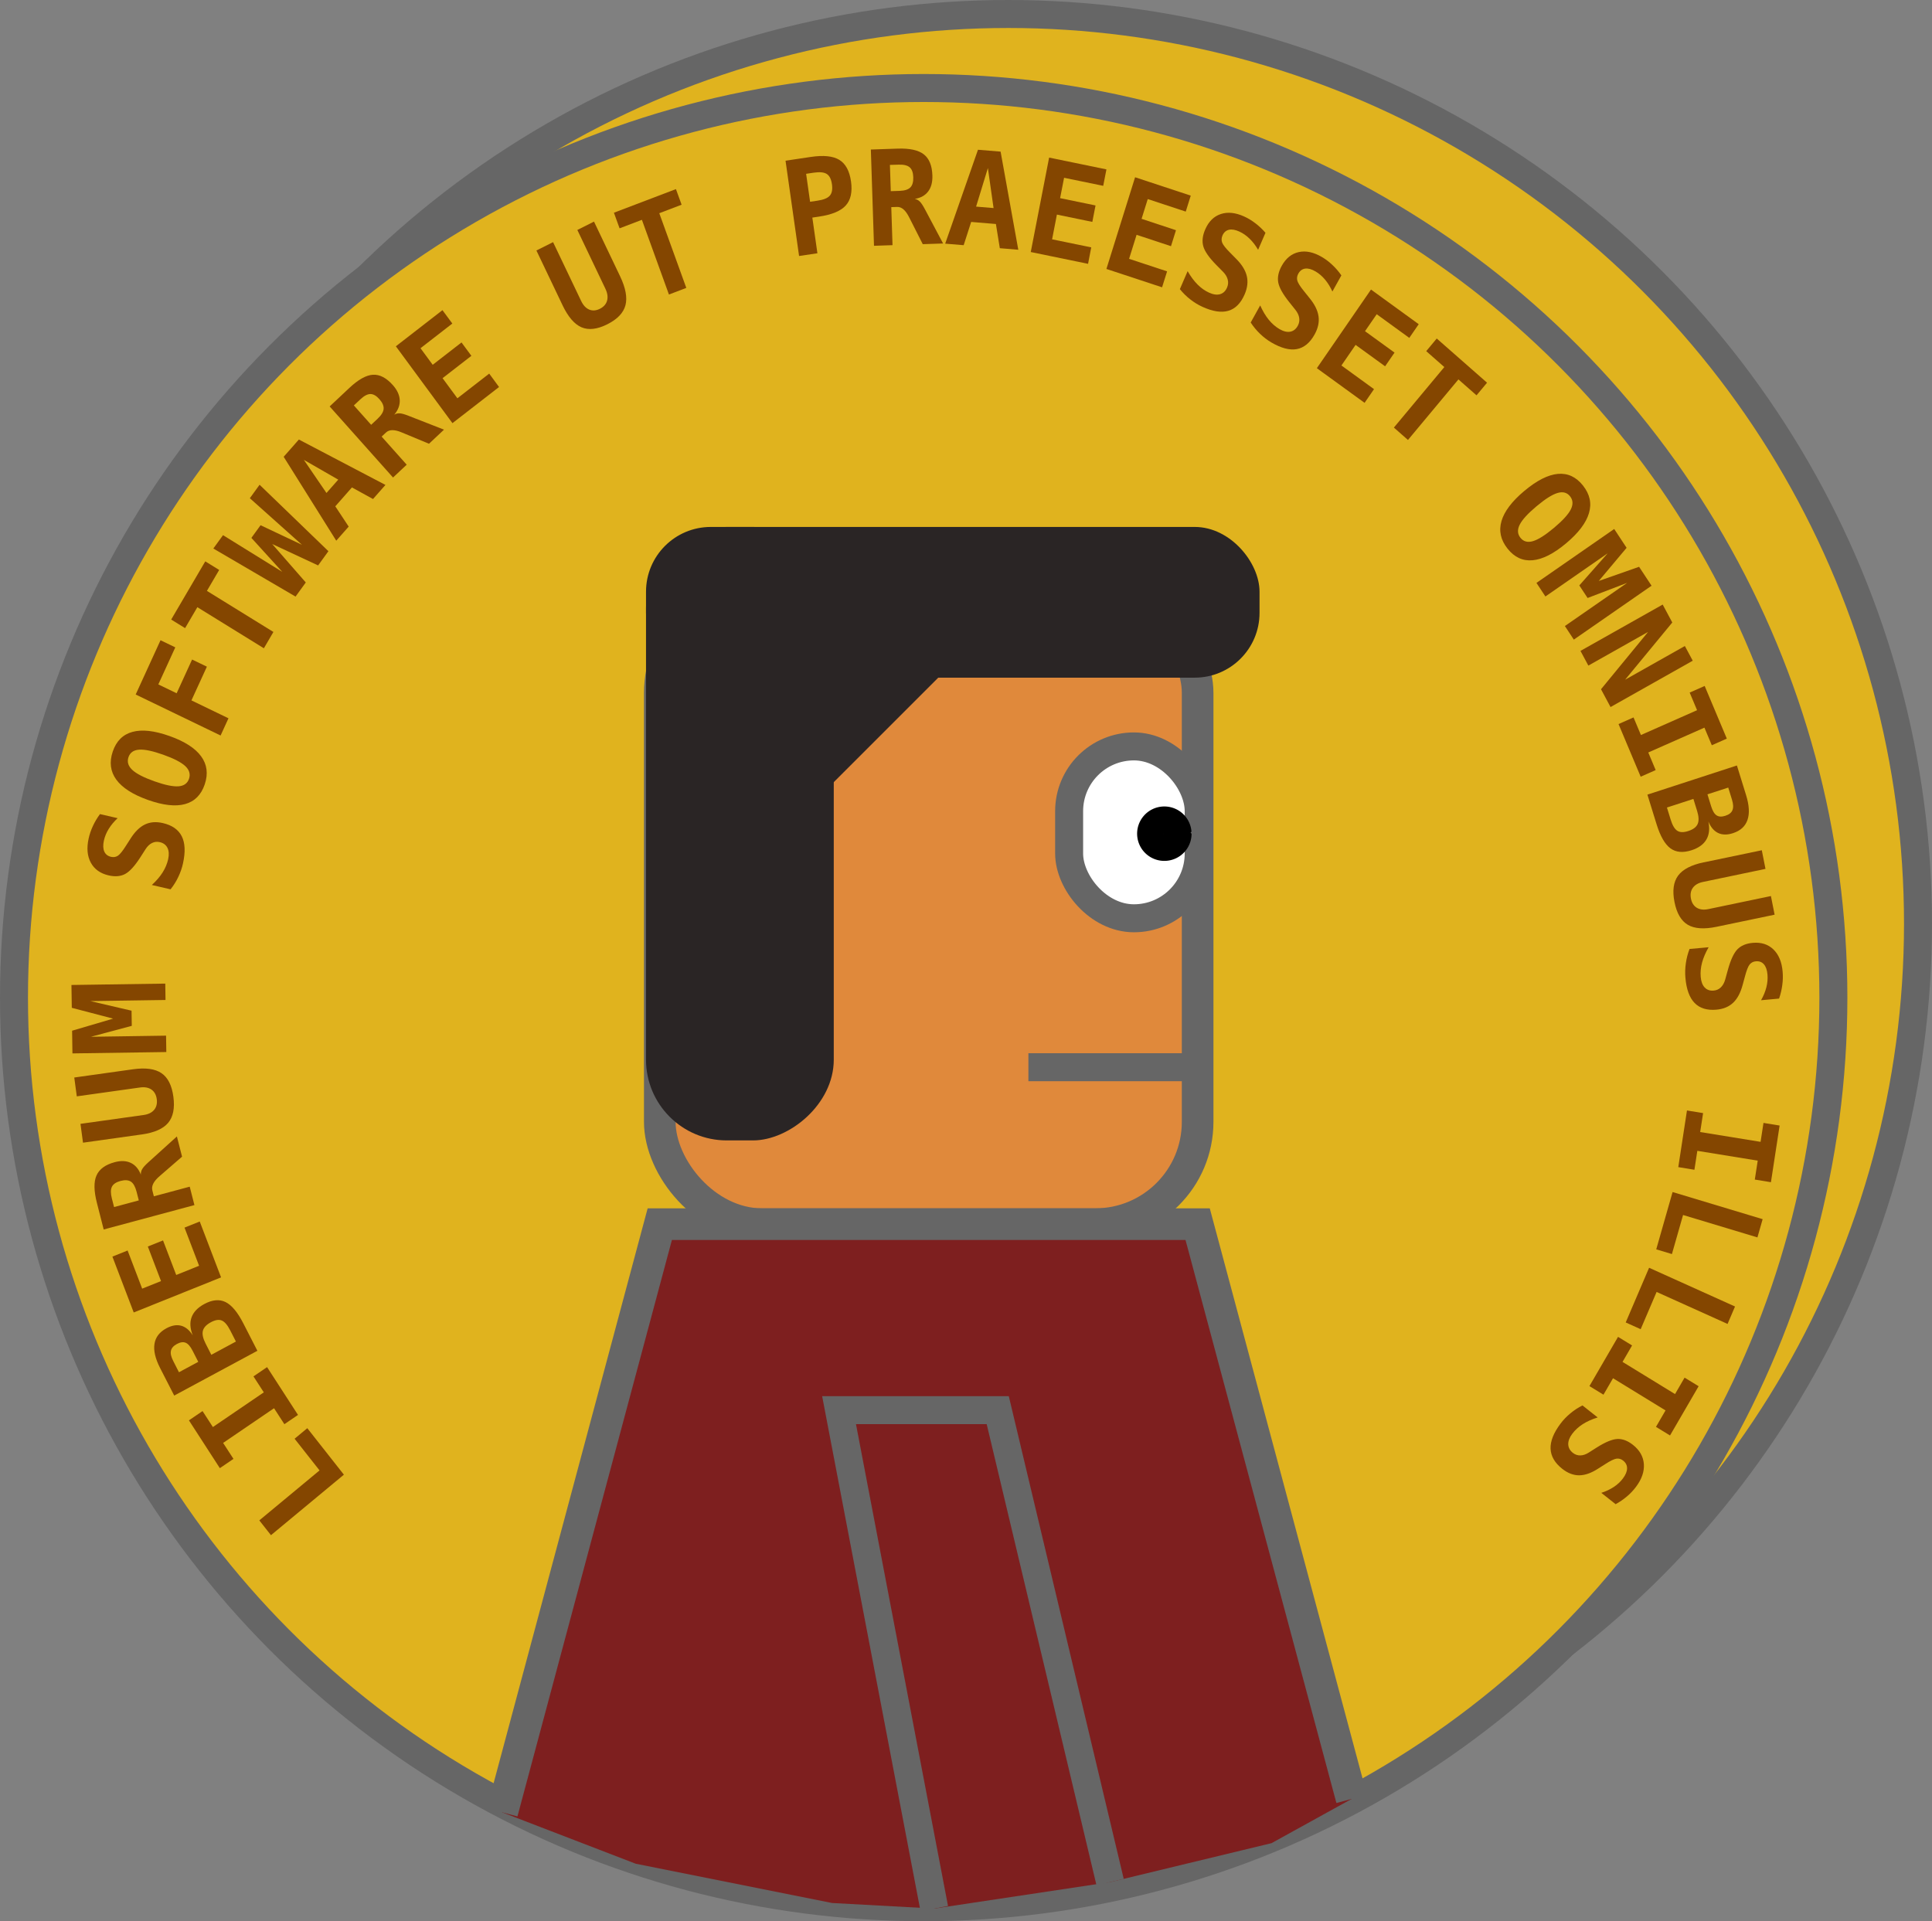 <?xml version="1.0" encoding="UTF-8" standalone="no"?>
<!-- Created with Inkscape (http://www.inkscape.org/) -->

<svg
   xmlns:dc="http://purl.org/dc/elements/1.1/"
   xmlns:cc="http://creativecommons.org/ns#"
   xmlns:rdf="http://www.w3.org/1999/02/22-rdf-syntax-ns#"
   xmlns:svg="http://www.w3.org/2000/svg"
   xmlns="http://www.w3.org/2000/svg"
   xmlns:sodipodi="http://sodipodi.sourceforge.net/DTD/sodipodi-0.dtd"
   xmlns:inkscape="http://www.inkscape.org/namespaces/inkscape"
   width="69.036mm"
   height="68.658mm"
   viewBox="0 0 69.036 68.658"
   version="1.1"
   id="svg1504"
   inkscape:version="0.92.2 2405546, 2018-03-11"
   sodipodi:docname="moneda.svg">
  <rect x="0" y="0" width="69.036" height="68.658" fill="#808080" stroke="none"/>
  <defs
     id="defs1498">
    <inkscape:perspective
       sodipodi:type="inkscape:persp3d"
       inkscape:vp_x="27.214285 : 152.27976 : 1"
       inkscape:vp_y="0 : 1000 : 0"
       inkscape:vp_z="210 : 148.5 : 1"
       inkscape:persp3d-origin="105 : 99 : 1"
       id="perspective2066" />
  </defs>
  <sodipodi:namedview
     id="base"
     pagecolor="#ffffff"
     bordercolor="#666666"
     borderopacity="1.0"
     inkscape:pageopacity="0.0"
     inkscape:pageshadow="2"
     inkscape:zoom="0.98994949"
     inkscape:cx="-2.5433859"
     inkscape:cy="88.974365"
     inkscape:document-units="mm"
     inkscape:current-layer="layer1"
     showgrid="false"
     inkscape:window-width="1366"
     inkscape:window-height="716"
     inkscape:window-x="0"
     inkscape:window-y="0"
     inkscape:window-maximized="1"
     fit-margin-top="0"
     fit-margin-left="0"
     fit-margin-right="0"
     fit-margin-bottom="0" />
  <g
     inkscape:label="Layer 1"
     inkscape:groupmode="layer"
     id="layer1"
     transform="translate(-44.101,-64.423)">
    <circle
       style="fill:#e0b31e;fill-opacity:1;stroke:#666666;stroke-width:1;stroke-linejoin:bevel;stroke-miterlimit:4;stroke-dasharray:none;stroke-dashoffset:54.997;stroke-opacity:1"
       id="path2049-2"
       r="32.506"
       cy="97.429"
       cx="80.131" />
    <circle
       style="fill:#e0b31e;fill-opacity:1;stroke:#666666;stroke-width:1;stroke-linejoin:bevel;stroke-miterlimit:4;stroke-dasharray:none;stroke-dashoffset:54.997;stroke-opacity:1"
       id="path2049"
       r="32.506"
       cy="100.074"
       cx="77.107" />
    <path
       style="fill:#e0b31e;fill-opacity:1;stroke:#666666;stroke-width:1;stroke-linejoin:bevel;stroke-miterlimit:4;stroke-dasharray:none;stroke-dashoffset:54.997;stroke-opacity:1"
       id="path2049-6"
       r="32.506"
       cy="98.185"
       cx="80.887"
       d=""
       inkscape:connector-curvature="0" />
    <rect
       style="fill:#e0893b;fill-opacity:1;stroke:#666666;stroke-width:1.13;stroke-linejoin:bevel;stroke-miterlimit:4;stroke-dasharray:none;stroke-dashoffset:54.997;stroke-opacity:1"
       id="rect2112"
       width="19.219"
       height="22.636"
       x="67.677"
       y="85.533"
       ry="3.656" />
    <path
       style="fill:#7e1f1f;fill-opacity:1;stroke:none;stroke-width:0.265px;stroke-linecap:butt;stroke-linejoin:miter;stroke-opacity:1"
       d="m 67.677,108.169 -5.632,21.02 4.773,1.837 7.016,1.403 3.652,0.199 6.284,-0.945 5.766,-1.392 2.865,-1.582 -5.504,-20.54 z"
       id="path2124"
       inkscape:connector-curvature="0" />
    <path
       style="fill:none;stroke:#666666;stroke-width:1.13;stroke-linecap:butt;stroke-linejoin:miter;stroke-miterlimit:4;stroke-dasharray:none;stroke-opacity:1"
       d="m 62.045,129.189 5.632,-21.02 h 19.219 l 5.504,20.54"
       id="path2114"
       inkscape:connector-curvature="0" />
    <rect
       style="fill:#ffffff;fill-opacity:1;stroke:#666666;stroke-width:1;stroke-linejoin:bevel;stroke-miterlimit:4;stroke-dasharray:none;stroke-dashoffset:54.997;stroke-opacity:1"
       id="rect2116"
       width="4.63"
       height="6.142"
       x="82.304"
       y="91.097"
       ry="2.315" />
    <path
       style="fill:#050505;fill-opacity:1;stroke:#000000;stroke-width:1;stroke-linejoin:bevel;stroke-miterlimit:4;stroke-dasharray:none;stroke-dashoffset:54.997;stroke-opacity:1"
       id="path2118"
       sodipodi:type="arc"
       sodipodi:cx="85.7061"
       sodipodi:cy="94.215775"
       sodipodi:rx="0.47247022"
       sodipodi:ry="0.47247022"
       sodipodi:start="0"
       sodipodi:end="6.2073857"
       d="m 86.179,94.216 a 0.472,0.472 0 0 1 -0.464,0.472 0.472,0.472 0 0 1 -0.481,-0.454 0.472,0.472 0 0 1 0.445,-0.49 0.472,0.472 0 0 1 0.498,0.436 l -0.471,0.036 z" />
    <path
       style="fill:none;stroke:#666666;stroke-width:1;stroke-linecap:butt;stroke-linejoin:miter;stroke-miterlimit:4;stroke-dasharray:none;stroke-opacity:1"
       d="M 86.729,102.561 H 80.849"
       id="path2120"
       inkscape:connector-curvature="0" />
    <path
       style="fill:none;stroke:#666666;stroke-width:1;stroke-linecap:butt;stroke-linejoin:miter;stroke-miterlimit:4;stroke-dasharray:none;stroke-opacity:1"
       d="m 77.485,132.628 -3.402,-17.812 h 5.67 l 4.016,16.867"
       id="path2122"
       inkscape:connector-curvature="0"
       sodipodi:nodetypes="cccc" />
    <path
       style="fill:none;stroke:none;stroke-width:0.265px;stroke-linecap:butt;stroke-linejoin:miter;stroke-opacity:1"
       d="M 60.098,120.107 C 37.238,101.546 55.846,71.566 78.23,72.544 c 20.682,0.904 38.992,29.068 17.02,46.807"
       id="path2162"
       inkscape:connector-curvature="0"
       sodipodi:nodetypes="csc" />
    <g
       aria-label=" LIBERUM SOFTWARE UT PRAEESSET OMNIBUS ILLIS"
       transform="matrix(0.978,0.086,-0.083,1.004,9.839,-6.199)"
       style="font-style:normal;font-weight:normal;font-size:10.04px;line-height:1.25;font-family:sans-serif;letter-spacing:0px;word-spacing:0px;fill:#000000;fill-opacity:1;stroke:none;stroke-width:0.251"
       id="text2168">
      <path
         d="m 57.603,117.896 -2.464,2.365 -0.467,-0.487 2.035,-1.953 -1,-1.042 0.429,-0.412 z"
         style="font-style:normal;font-variant:normal;font-weight:bold;font-stretch:normal;font-size:4.685px;font-family:'Bitstream Vera Sans Mono';-inkscape-font-specification:'Bitstream Vera Sans Mono Bold';text-align:start;text-anchor:start;fill:#844600;fill-opacity:1;stroke-width:0.251"
         id="path2199" />
      <path
         d="m 53.55,117.681 -0.466,0.37 -1.265,-1.593 0.466,-0.37 0.423,0.532 1.743,-1.384 -0.423,-0.532 0.466,-0.37 1.265,1.593 -0.466,0.37 -0.423,-0.532 -1.743,1.384 z"
         style="font-style:normal;font-variant:normal;font-weight:bold;font-stretch:normal;font-size:4.685px;font-family:'Bitstream Vera Sans Mono';-inkscape-font-specification:'Bitstream Vera Sans Mono Bold';text-align:start;text-anchor:start;fill:#844600;fill-opacity:1;stroke-width:0.251"
         id="path2201" />
      <path
         d="m 52.435,114.072 0.852,-0.545 -0.241,-0.378 q -0.174,-0.272 -0.335,-0.321 -0.163,-0.051 -0.392,0.096 -0.233,0.149 -0.263,0.328 -0.029,0.179 0.138,0.441 z m -1.122,0.717 0.669,-0.428 -0.241,-0.378 q -0.138,-0.216 -0.273,-0.257 -0.136,-0.043 -0.314,0.07 -0.177,0.113 -0.196,0.258 -0.022,0.144 0.114,0.356 z m -0.102,0.839 -0.593,-0.927 q -0.307,-0.48 -0.278,-0.838 0.026,-0.359 0.388,-0.59 0.278,-0.177 0.525,-0.135 0.247,0.043 0.449,0.303 -0.178,-0.351 -0.095,-0.637 0.082,-0.288 0.421,-0.505 0.416,-0.266 0.764,-0.135 0.347,0.131 0.708,0.696 l 0.593,0.927 z"
         style="font-style:normal;font-variant:normal;font-weight:bold;font-stretch:normal;font-size:4.685px;font-family:'Bitstream Vera Sans Mono';-inkscape-font-specification:'Bitstream Vera Sans Mono Bold';text-align:start;text-anchor:start;fill:#844600;fill-opacity:1;stroke-width:0.251"
         id="path2203" />
      <path
         d="m 51.615,109.398 0.941,1.908 -3.063,1.511 -0.941,-1.908 0.533,-0.263 0.643,1.303 0.661,-0.326 -0.582,-1.18 0.533,-0.263 0.582,1.18 0.802,-0.396 -0.643,-1.303 z"
         style="font-style:normal;font-variant:normal;font-weight:bold;font-stretch:normal;font-size:4.685px;font-family:'Bitstream Vera Sans Mono';-inkscape-font-specification:'Bitstream Vera Sans Mono Bold';text-align:start;text-anchor:start;fill:#844600;fill-opacity:1;stroke-width:0.251"
         id="path2205" />
      <path
         d="m 49.338,107.922 q -0.014,-0.102 0.032,-0.196 0.044,-0.096 0.21,-0.269 l 0.951,-0.994 0.248,0.698 -0.675,0.677 q -0.028,0.029 -0.079,0.079 -0.304,0.3 -0.222,0.53 l 0.072,0.203 1.272,-0.452 0.226,0.636 -3.218,1.144 -0.326,-0.918 q -0.221,-0.621 -0.097,-0.968 0.123,-0.35 0.619,-0.526 0.332,-0.118 0.586,-0.026 0.254,0.092 0.4,0.382 z m -0.874,1.231 0.877,-0.312 -0.107,-0.3 q -0.093,-0.261 -0.234,-0.337 -0.144,-0.077 -0.379,0.006 -0.235,0.084 -0.296,0.232 -0.061,0.148 0.032,0.411 z"
         style="font-style:normal;font-variant:normal;font-weight:bold;font-stretch:normal;font-size:4.685px;font-family:'Bitstream Vera Sans Mono';-inkscape-font-specification:'Bitstream Vera Sans Mono Bold';text-align:start;text-anchor:start;fill:#844600;fill-opacity:1;stroke-width:0.251"
         id="path2207" />
      <path
         d="m 49.247,106.502 -2.103,0.473 -0.148,-0.658 2.268,-0.51 q 0.25,-0.056 0.364,-0.216 0.112,-0.159 0.061,-0.384 -0.051,-0.225 -0.22,-0.321 -0.171,-0.095 -0.421,-0.039 l -2.268,0.51 -0.148,-0.658 2.103,-0.473 q 0.679,-0.153 1.047,0.048 0.369,0.201 0.503,0.799 0.134,0.596 -0.113,0.938 -0.247,0.339 -0.926,0.492 z"
         style="font-style:normal;font-variant:normal;font-weight:bold;font-stretch:normal;font-size:4.685px;font-family:'Bitstream Vera Sans Mono';-inkscape-font-specification:'Bitstream Vera Sans Mono Bold';text-align:start;text-anchor:start;fill:#844600;fill-opacity:1;stroke-width:0.251"
         id="path2209" />
      <path
         d="m 46.493,103.853 -0.08,-0.801 1.451,-0.554 -1.531,-0.254 -0.081,-0.806 3.399,-0.34 0.058,0.578 -2.723,0.273 1.523,0.211 0.054,0.535 -1.45,0.513 2.723,-0.273 0.058,0.578 z"
         style="font-style:normal;font-variant:normal;font-weight:bold;font-stretch:normal;font-size:4.685px;font-family:'Bitstream Vera Sans Mono';-inkscape-font-specification:'Bitstream Vera Sans Mono Bold';text-align:start;text-anchor:start;fill:#844600;fill-opacity:1;stroke-width:0.251"
         id="path2211" />
      <path
         d="m 48.364,96.72 q -0.262,0.479 -0.497,0.629 -0.238,0.15 -0.596,0.101 -0.46,-0.063 -0.683,-0.394 -0.223,-0.331 -0.152,-0.845 0.032,-0.233 0.118,-0.459 0.084,-0.226 0.22,-0.441 l 0.653,0.089 q -0.181,0.195 -0.291,0.406 -0.11,0.211 -0.14,0.429 -0.033,0.243 0.047,0.385 0.08,0.143 0.261,0.167 0.141,0.019 0.246,-0.061 0.104,-0.083 0.256,-0.367 l 0.148,-0.273 q 0.206,-0.387 0.479,-0.546 0.273,-0.159 0.65,-0.107 0.512,0.07 0.725,0.409 0.21,0.336 0.126,0.948 -0.034,0.252 -0.13,0.497 -0.093,0.244 -0.244,0.463 L 48.868,97.655 q 0.227,-0.241 0.354,-0.478 0.127,-0.239 0.161,-0.484 0.034,-0.247 -0.059,-0.398 -0.095,-0.152 -0.296,-0.179 -0.152,-0.021 -0.278,0.054 -0.128,0.075 -0.217,0.238 z"
         style="font-style:normal;font-variant:normal;font-weight:bold;font-stretch:normal;font-size:4.685px;font-family:'Bitstream Vera Sans Mono';-inkscape-font-specification:'Bitstream Vera Sans Mono Bold';text-align:start;text-anchor:start;fill:#844600;fill-opacity:1;stroke-width:0.251"
         id="path2213" />
      <path
         d="m 47.637,93.214 q -0.063,0.251 0.176,0.434 0.237,0.183 0.834,0.334 0.594,0.15 0.892,0.103 0.295,-0.048 0.359,-0.299 0.064,-0.253 -0.173,-0.436 -0.239,-0.183 -0.834,-0.334 -0.597,-0.151 -0.892,-0.103 -0.298,0.047 -0.362,0.3 z m 0.837,1.448 q -0.849,-0.215 -1.21,-0.618 -0.36,-0.405 -0.215,-0.979 0.146,-0.577 0.655,-0.759 0.509,-0.185 1.359,0.03 0.847,0.214 1.207,0.619 0.361,0.403 0.215,0.979 -0.145,0.574 -0.655,0.759 -0.509,0.183 -1.356,-0.031 z"
         style="font-style:normal;font-variant:normal;font-weight:bold;font-stretch:normal;font-size:4.685px;font-family:'Bitstream Vera Sans Mono';-inkscape-font-specification:'Bitstream Vera Sans Mono Bold';text-align:start;text-anchor:start;fill:#844600;fill-opacity:1;stroke-width:0.251"
         id="path2215" />
      <path
         d="m 49.006,89.185 -0.504,1.362 0.691,0.256 0.459,-1.24 0.558,0.206 -0.459,1.24 1.397,0.517 -0.234,0.633 -3.203,-1.185 0.738,-1.995 z"
         style="font-style:normal;font-variant:normal;font-weight:bold;font-stretch:normal;font-size:4.685px;font-family:'Bitstream Vera Sans Mono';-inkscape-font-specification:'Bitstream Vera Sans Mono Bold';text-align:start;text-anchor:start;fill:#844600;fill-opacity:1;stroke-width:0.251"
         id="path2217" />
      <path
         d="m 52.519,88.336 -0.297,0.606 -2.536,-1.245 -0.382,0.778 -0.53,-0.26 1.062,-2.162 0.53,0.26 -0.382,0.778 z"
         style="font-style:normal;font-variant:normal;font-weight:bold;font-stretch:normal;font-size:4.685px;font-family:'Bitstream Vera Sans Mono';-inkscape-font-specification:'Bitstream Vera Sans Mono Bold';text-align:start;text-anchor:start;fill:#844600;fill-opacity:1;stroke-width:0.251"
         id="path2219" />
      <path
         d="m 50.09,85.574 0.311,-0.502 2.26,1.113 -1.223,-1.105 0.295,-0.476 1.56,0.563 -2.03,-1.484 0.313,-0.506 2.696,2.134 -0.331,0.535 -1.729,-0.614 1.333,1.254 -0.329,0.531 z"
         style="font-style:normal;font-variant:normal;font-weight:bold;font-stretch:normal;font-size:4.685px;font-family:'Bitstream Vera Sans Mono';-inkscape-font-specification:'Bitstream Vera Sans Mono Bold';text-align:start;text-anchor:start;fill:#844600;fill-opacity:1;stroke-width:0.251"
         id="path2221" />
      <path
         d="m 53.107,82.16 0.92,1.1 0.387,-0.508 z m -0.741,-0.046 0.5,-0.657 3.276,1.335 -0.409,0.537 -0.799,-0.344 -0.547,0.719 0.547,0.675 -0.409,0.537 z"
         style="font-style:normal;font-variant:normal;font-weight:bold;font-stretch:normal;font-size:4.685px;font-family:'Bitstream Vera Sans Mono';-inkscape-font-specification:'Bitstream Vera Sans Mono Bold';text-align:start;text-anchor:start;fill:#844600;fill-opacity:1;stroke-width:0.251"
         id="path2223" />
      <path
         d="m 56.254,80.281 q 0.083,-0.06 0.188,-0.063 0.105,-0.006 0.336,0.061 l 1.322,0.378 -0.502,0.545 -0.913,-0.282 q -0.039,-0.011 -0.107,-0.033 -0.407,-0.129 -0.573,0.051 l -0.146,0.158 0.993,0.915 -0.457,0.496 -2.512,-2.315 0.661,-0.717 q 0.447,-0.484 0.812,-0.537 0.367,-0.054 0.754,0.303 0.259,0.239 0.296,0.506 0.037,0.267 -0.152,0.532 z m -1.496,-0.2 0.685,0.631 0.216,-0.234 q 0.188,-0.204 0.189,-0.364 0.001,-0.164 -0.182,-0.333 -0.183,-0.169 -0.343,-0.154 -0.16,0.015 -0.349,0.22 z"
         style="font-style:normal;font-variant:normal;font-weight:bold;font-stretch:normal;font-size:4.685px;font-family:'Bitstream Vera Sans Mono';-inkscape-font-specification:'Bitstream Vera Sans Mono Bold';text-align:start;text-anchor:start;fill:#844600;fill-opacity:1;stroke-width:0.251"
         id="path2225" />
      <path
         d="m 59.969,78.979 -1.582,1.422 -2.283,-2.54 1.582,-1.422 0.398,0.442 -1.08,0.971 0.492,0.548 0.978,-0.879 0.398,0.442 -0.978,0.879 0.598,0.665 1.08,-0.971 z"
         style="font-style:normal;font-variant:normal;font-weight:bold;font-stretch:normal;font-size:4.685px;font-family:'Bitstream Vera Sans Mono';-inkscape-font-specification:'Bitstream Vera Sans Mono Bold';text-align:start;text-anchor:start;fill:#844600;fill-opacity:1;stroke-width:0.251"
         id="path2227" />
      <path
         d="m 62.024,75.887 -1.109,-1.848 0.579,-0.347 1.196,1.993 q 0.132,0.22 0.319,0.278 0.186,0.057 0.384,-0.062 0.198,-0.119 0.236,-0.31 0.036,-0.193 -0.095,-0.412 l -1.196,-1.993 0.579,-0.347 1.109,1.848 q 0.358,0.596 0.283,1.01 -0.075,0.413 -0.601,0.729 -0.524,0.314 -0.926,0.187 -0.4,-0.128 -0.758,-0.725 z"
         style="font-style:normal;font-variant:normal;font-weight:bold;font-stretch:normal;font-size:4.685px;font-family:'Bitstream Vera Sans Mono';-inkscape-font-specification:'Bitstream Vera Sans Mono Bold';text-align:start;text-anchor:start;fill:#844600;fill-opacity:1;stroke-width:0.251"
         id="path2229" />
      <path
         d="m 66.464,74.895 -0.61,0.288 -1.205,-2.556 -0.784,0.37 -0.252,-0.534 2.179,-1.027 0.252,0.534 -0.784,0.37 z"
         style="font-style:normal;font-variant:normal;font-weight:bold;font-stretch:normal;font-size:4.685px;font-family:'Bitstream Vera Sans Mono';-inkscape-font-specification:'Bitstream Vera Sans Mono Bold';text-align:start;text-anchor:start;fill:#844600;fill-opacity:1;stroke-width:0.251"
         id="path2231" />
      <path
         d="m 70.468,70.491 0.228,0.976 0.27,-0.063 q 0.323,-0.075 0.427,-0.215 0.106,-0.14 0.043,-0.409 -0.063,-0.27 -0.22,-0.348 -0.155,-0.079 -0.478,-0.004 z m -0.786,-0.399 0.902,-0.211 q 0.688,-0.161 1.046,0.014 0.36,0.174 0.489,0.725 0.128,0.55 -0.117,0.866 -0.244,0.315 -0.932,0.476 l -0.245,0.057 0.291,1.245 -0.657,0.153 z"
         style="font-style:normal;font-variant:normal;font-weight:bold;font-stretch:normal;font-size:4.685px;font-family:'Bitstream Vera Sans Mono';-inkscape-font-specification:'Bitstream Vera Sans Mono Bold';text-align:start;text-anchor:start;fill:#844600;fill-opacity:1;stroke-width:0.251"
         id="path2233" />
      <path
         d="m 74.488,71.041 q 0.102,0.009 0.184,0.075 0.084,0.064 0.216,0.265 l 0.758,1.147 -0.736,0.087 -0.511,-0.808 q -0.022,-0.034 -0.06,-0.094 -0.225,-0.363 -0.468,-0.334 l -0.214,0.025 0.159,1.34 -0.67,0.08 -0.403,-3.392 0.968,-0.115 q 0.654,-0.078 0.966,0.12 0.314,0.198 0.376,0.72 0.042,0.35 -0.104,0.577 -0.146,0.227 -0.461,0.306 z m -1.007,-1.125 0.11,0.925 0.316,-0.037 q 0.275,-0.033 0.38,-0.153 0.107,-0.123 0.078,-0.371 -0.029,-0.248 -0.16,-0.34 -0.131,-0.093 -0.408,-0.06 z"
         style="font-style:normal;font-variant:normal;font-weight:bold;font-stretch:normal;font-size:4.685px;font-family:'Bitstream Vera Sans Mono';-inkscape-font-specification:'Bitstream Vera Sans Mono Bold';text-align:start;text-anchor:start;fill:#844600;fill-opacity:1;stroke-width:0.251"
         id="path2235" />
      <path
         d="m 77.044,69.723 -0.312,1.399 0.638,-0.003 z m -0.414,-0.616 0.826,-0.004 0.936,3.412 -0.675,0.003 -0.214,-0.843 -0.904,0.004 -0.202,0.845 -0.675,0.003 z"
         style="font-style:normal;font-variant:normal;font-weight:bold;font-stretch:normal;font-size:4.685px;font-family:'Bitstream Vera Sans Mono';-inkscape-font-specification:'Bitstream Vera Sans Mono Bold';text-align:start;text-anchor:start;fill:#844600;fill-opacity:1;stroke-width:0.251"
         id="path2237" />
      <path
         d="m 80.965,72.796 -2.114,-0.239 0.383,-3.394 2.114,0.239 -0.067,0.591 -1.444,-0.163 -0.083,0.732 1.307,0.148 -0.067,0.591 -1.307,-0.148 -0.1,0.889 1.444,0.163 z"
         style="font-style:normal;font-variant:normal;font-weight:bold;font-stretch:normal;font-size:4.685px;font-family:'Bitstream Vera Sans Mono';-inkscape-font-specification:'Bitstream Vera Sans Mono Bold';text-align:start;text-anchor:start;fill:#844600;fill-opacity:1;stroke-width:0.251"
         id="path2239" />
      <path
         d="m 83.72,73.396 -2.074,-0.476 0.765,-3.329 2.074,0.476 -0.133,0.58 -1.416,-0.325 -0.165,0.718 1.282,0.295 -0.133,0.58 -1.282,-0.295 -0.2,0.872 1.416,0.325 z"
         style="font-style:normal;font-variant:normal;font-weight:bold;font-stretch:normal;font-size:4.685px;font-family:'Bitstream Vera Sans Mono';-inkscape-font-specification:'Bitstream Vera Sans Mono Bold';text-align:start;text-anchor:start;fill:#844600;fill-opacity:1;stroke-width:0.251"
         id="path2241" />
      <path
         d="m 85.613,72.432 q -0.419,-0.351 -0.52,-0.611 -0.101,-0.262 0.018,-0.604 0.152,-0.439 0.52,-0.593 0.368,-0.154 0.859,0.016 0.223,0.077 0.427,0.206 0.206,0.127 0.39,0.302 L 87.091,71.772 q -0.155,-0.216 -0.341,-0.365 -0.186,-0.149 -0.393,-0.221 -0.231,-0.08 -0.387,-0.03 -0.155,0.05 -0.215,0.223 -0.046,0.134 0.012,0.253 0.061,0.118 0.31,0.323 l 0.239,0.199 q 0.34,0.277 0.442,0.577 0.102,0.299 -0.022,0.658 -0.169,0.489 -0.542,0.631 -0.371,0.141 -0.954,-0.061 -0.24,-0.083 -0.462,-0.225 -0.221,-0.139 -0.407,-0.329 l 0.228,-0.659 q 0.192,0.27 0.4,0.441 0.209,0.172 0.443,0.252 0.236,0.081 0.402,0.02 0.167,-0.063 0.234,-0.256 0.05,-0.145 9.79e-4,-0.283 -0.048,-0.14 -0.191,-0.26 z"
         style="font-style:normal;font-variant:normal;font-weight:bold;font-stretch:normal;font-size:4.685px;font-family:'Bitstream Vera Sans Mono';-inkscape-font-specification:'Bitstream Vera Sans Mono Bold';text-align:start;text-anchor:start;fill:#844600;fill-opacity:1;stroke-width:0.251"
         id="path2243" />
      <path
         d="m 88.375,73.522 q -0.381,-0.391 -0.456,-0.66 -0.074,-0.271 0.078,-0.599 0.195,-0.421 0.577,-0.537 0.381,-0.116 0.853,0.103 0.214,0.099 0.404,0.248 0.192,0.147 0.357,0.34 l -0.277,0.598 q -0.133,-0.23 -0.302,-0.397 -0.17,-0.167 -0.369,-0.259 -0.222,-0.103 -0.382,-0.069 -0.16,0.034 -0.237,0.2 -0.06,0.129 -0.014,0.253 0.049,0.123 0.276,0.352 l 0.217,0.222 q 0.31,0.31 0.382,0.618 0.072,0.308 -0.088,0.653 -0.217,0.469 -0.603,0.573 -0.383,0.102 -0.943,-0.157 -0.23,-0.107 -0.437,-0.271 -0.205,-0.161 -0.371,-0.369 l 0.293,-0.633 q 0.164,0.288 0.353,0.479 0.191,0.192 0.415,0.296 0.226,0.105 0.398,0.061 0.173,-0.046 0.258,-0.231 0.064,-0.139 0.03,-0.281 -0.034,-0.144 -0.164,-0.278 z"
         style="font-style:normal;font-variant:normal;font-weight:bold;font-stretch:normal;font-size:4.685px;font-family:'Bitstream Vera Sans Mono';-inkscape-font-specification:'Bitstream Vera Sans Mono Bold';text-align:start;text-anchor:start;fill:#844600;fill-opacity:1;stroke-width:0.251"
         id="path2245" />
      <path
         d="m 91.412,76.849 -1.835,-1.076 1.728,-2.947 1.835,1.076 -0.301,0.513 -1.253,-0.735 -0.373,0.636 1.135,0.665 -0.301,0.513 -1.135,-0.665 -0.452,0.772 1.253,0.735 z"
         style="font-style:normal;font-variant:normal;font-weight:bold;font-stretch:normal;font-size:4.685px;font-family:'Bitstream Vera Sans Mono';-inkscape-font-specification:'Bitstream Vera Sans Mono Bold';text-align:start;text-anchor:start;fill:#844600;fill-opacity:1;stroke-width:0.251"
         id="path2247" />
      <path
         d="m 93.097,78.026 -0.548,-0.394 1.648,-2.295 -0.704,-0.506 0.344,-0.479 1.957,1.405 -0.344,0.479 -0.704,-0.506 z"
         style="font-style:normal;font-variant:normal;font-weight:bold;font-stretch:normal;font-size:4.685px;font-family:'Bitstream Vera Sans Mono';-inkscape-font-specification:'Bitstream Vera Sans Mono Bold';text-align:start;text-anchor:start;fill:#844600;fill-opacity:1;stroke-width:0.251"
         id="path2249" />
      <path
         d="m 99.145,79.513 q -0.18,-0.186 -0.461,-0.079 -0.28,0.105 -0.722,0.533 -0.441,0.426 -0.557,0.704 -0.115,0.276 0.065,0.462 0.181,0.187 0.461,0.082 0.282,-0.107 0.722,-0.533 0.442,-0.428 0.557,-0.704 0.116,-0.278 -0.065,-0.465 z m -1.672,-0.05 q 0.63,-0.609 1.162,-0.704 0.534,-0.093 0.946,0.333 0.414,0.427 0.301,0.956 -0.111,0.53 -0.74,1.14 -0.628,0.608 -1.162,0.701 -0.532,0.095 -0.946,-0.333 -0.412,-0.426 -0.301,-0.956 0.112,-0.529 0.74,-1.137 z"
         style="font-style:normal;font-variant:normal;font-weight:bold;font-stretch:normal;font-size:4.685px;font-family:'Bitstream Vera Sans Mono';-inkscape-font-specification:'Bitstream Vera Sans Mono Bold';text-align:start;text-anchor:start;fill:#844600;fill-opacity:1;stroke-width:0.251"
         id="path2251" />
      <path
         d="m 100.845,80.531 0.506,0.627 -0.91,1.258 1.42,-0.626 0.509,0.63 -2.658,2.146 -0.365,-0.452 2.129,-1.719 -1.389,0.657 -0.338,-0.418 0.932,-1.223 -2.129,1.719 -0.365,-0.452 z"
         style="font-style:normal;font-variant:normal;font-weight:bold;font-stretch:normal;font-size:4.685px;font-family:'Bitstream Vera Sans Mono';-inkscape-font-specification:'Bitstream Vera Sans Mono Bold';text-align:start;text-anchor:start;fill:#844600;fill-opacity:1;stroke-width:0.251"
         id="path2253" />
      <path
         d="m 102.83,83.051 0.402,0.604 -1.539,2.168 2.066,-1.376 0.33,0.495 -2.843,1.893 -0.399,-0.6 1.536,-2.172 -2.066,1.376 -0.33,-0.495 z"
         style="font-style:normal;font-variant:normal;font-weight:bold;font-stretch:normal;font-size:4.685px;font-family:'Bitstream Vera Sans Mono';-inkscape-font-specification:'Bitstream Vera Sans Mono Bold';text-align:start;text-anchor:start;fill:#844600;fill-opacity:1;stroke-width:0.251"
         id="path2255" />
      <path
         d="m 104.073,86.078 0.524,-0.281 0.961,1.792 -0.524,0.281 -0.321,-0.599 -1.962,1.052 0.321,0.599 -0.524,0.281 -0.961,-1.792 0.524,-0.281 0.321,0.599 1.962,-1.052 z"
         style="font-style:normal;font-variant:normal;font-weight:bold;font-stretch:normal;font-size:4.685px;font-family:'Bitstream Vera Sans Mono';-inkscape-font-specification:'Bitstream Vera Sans Mono Bold';text-align:start;text-anchor:start;fill:#844600;fill-opacity:1;stroke-width:0.251"
         id="path2257" />
      <path
         d="m 104.527,89.824 -0.934,0.386 0.171,0.414 q 0.123,0.298 0.274,0.375 0.151,0.079 0.403,-0.026 0.256,-0.106 0.316,-0.277 0.06,-0.171 -0.059,-0.459 z m 1.23,-0.509 -0.734,0.303 0.171,0.414 q 0.098,0.237 0.224,0.301 0.127,0.067 0.321,-0.014 0.195,-0.08 0.238,-0.22 0.047,-0.138 -0.049,-0.371 z m 0.248,-0.808 0.421,1.017 q 0.218,0.526 0.126,0.874 -0.089,0.349 -0.486,0.513 -0.304,0.126 -0.54,0.04 -0.236,-0.086 -0.388,-0.377 0.114,0.376 -0.018,0.644 -0.131,0.27 -0.503,0.424 -0.457,0.189 -0.775,-0.001 -0.319,-0.19 -0.575,-0.809 l -0.421,-1.017 z"
         style="font-style:normal;font-variant:normal;font-weight:bold;font-stretch:normal;font-size:4.685px;font-family:'Bitstream Vera Sans Mono';-inkscape-font-specification:'Bitstream Vera Sans Mono Bold';text-align:start;text-anchor:start;fill:#844600;fill-opacity:1;stroke-width:0.251"
         id="path2259" />
      <path
         d="m 105.094,92.033 2.068,-0.608 0.19,0.647 -2.23,0.656 q -0.246,0.072 -0.349,0.239 -0.101,0.166 -0.036,0.387 0.065,0.222 0.24,0.306 0.177,0.084 0.423,0.011 l 2.23,-0.656 0.19,0.647 -2.068,0.608 q -0.667,0.196 -1.048,0.02 -0.381,-0.176 -0.554,-0.765 -0.172,-0.586 0.052,-0.943 0.225,-0.355 0.892,-0.551 z"
         style="font-style:normal;font-variant:normal;font-weight:bold;font-stretch:normal;font-size:4.685px;font-family:'Bitstream Vera Sans Mono';-inkscape-font-specification:'Bitstream Vera Sans Mono Bold';text-align:start;text-anchor:start;fill:#844600;fill-opacity:1;stroke-width:0.251"
         id="path2261" />
      <path
         d="m 106.291,95.754 q 0.104,-0.536 0.282,-0.751 0.181,-0.215 0.537,-0.277 0.457,-0.08 0.77,0.167 0.313,0.247 0.402,0.759 0.041,0.232 0.027,0.474 -0.011,0.241 -0.075,0.487 l -0.649,0.114 q 0.114,-0.241 0.154,-0.475 0.04,-0.235 0.002,-0.451 -0.042,-0.241 -0.162,-0.353 -0.119,-0.112 -0.3,-0.08 -0.14,0.024 -0.216,0.133 -0.074,0.11 -0.132,0.427 l -0.058,0.305 q -0.078,0.432 -0.29,0.666 -0.212,0.235 -0.586,0.3 -0.509,0.089 -0.815,-0.169 -0.303,-0.256 -0.409,-0.864 -0.044,-0.25 -0.027,-0.513 0.015,-0.26 0.091,-0.515 l 0.687,-0.12 q -0.143,0.299 -0.192,0.563 -0.049,0.266 -0.006,0.51 0.043,0.246 0.177,0.362 0.136,0.116 0.337,0.08 0.151,-0.026 0.248,-0.136 0.099,-0.11 0.135,-0.293 z"
         style="font-style:normal;font-variant:normal;font-weight:bold;font-stretch:normal;font-size:4.685px;font-family:'Bitstream Vera Sans Mono';-inkscape-font-specification:'Bitstream Vera Sans Mono Bold';text-align:start;text-anchor:start;fill:#844600;fill-opacity:1;stroke-width:0.251"
         id="path2263" />
      <path
         d="m 108.041,101.055 0.593,0.043 -0.145,2.029 -0.593,-0.043 0.049,-0.678 -2.22,-0.159 -0.049,0.678 -0.593,-0.043 0.145,-2.029 0.593,0.043 -0.049,0.678 2.22,0.159 z"
         style="font-style:normal;font-variant:normal;font-weight:bold;font-stretch:normal;font-size:4.685px;font-family:'Bitstream Vera Sans Mono';-inkscape-font-specification:'Bitstream Vera Sans Mono Bold';text-align:start;text-anchor:start;fill:#844600;fill-opacity:1;stroke-width:0.251"
         id="path2265" />
      <path
         d="m 104.951,103.78 3.348,0.679 -0.134,0.661 -2.765,-0.561 -0.287,1.415 -0.583,-0.118 z"
         style="font-style:normal;font-variant:normal;font-weight:bold;font-stretch:normal;font-size:4.685px;font-family:'Bitstream Vera Sans Mono';-inkscape-font-specification:'Bitstream Vera Sans Mono Bold';text-align:start;text-anchor:start;fill:#844600;fill-opacity:1;stroke-width:0.251"
         id="path2267" />
      <path
         d="m 104.326,106.529 3.233,1.102 -0.218,0.639 -2.67,-0.91 -0.466,1.366 -0.563,-0.192 z"
         style="font-style:normal;font-variant:normal;font-weight:bold;font-stretch:normal;font-size:4.685px;font-family:'Bitstream Vera Sans Mono';-inkscape-font-specification:'Bitstream Vera Sans Mono Bold';text-align:start;text-anchor:start;fill:#844600;fill-opacity:1;stroke-width:0.251"
         id="path2269" />
      <path
         d="m 105.943,110.301 0.535,0.26 -0.89,1.829 -0.535,-0.26 0.297,-0.611 -2.001,-0.974 -0.297,0.611 -0.535,-0.26 0.89,-1.829 0.535,0.26 -0.297,0.611 2.001,0.974 z"
         style="font-style:normal;font-variant:normal;font-weight:bold;font-stretch:normal;font-size:4.685px;font-family:'Bitstream Vera Sans Mono';-inkscape-font-specification:'Bitstream Vera Sans Mono Bold';text-align:start;text-anchor:start;fill:#844600;fill-opacity:1;stroke-width:0.251"
         id="path2271" />
      <path
         d="m 102.972,113.039 q 0.439,-0.324 0.716,-0.361 0.279,-0.036 0.583,0.159 0.391,0.251 0.454,0.645 0.063,0.394 -0.218,0.831 -0.127,0.198 -0.301,0.367 -0.172,0.17 -0.385,0.307 l -0.554,-0.356 q 0.246,-0.1 0.435,-0.246 0.189,-0.145 0.307,-0.33 0.132,-0.206 0.12,-0.369 -0.012,-0.163 -0.166,-0.262 -0.119,-0.077 -0.249,-0.048 -0.129,0.031 -0.386,0.225 l -0.249,0.185 q -0.35,0.265 -0.664,0.294 -0.315,0.029 -0.635,-0.176 -0.435,-0.279 -0.485,-0.676 -0.049,-0.393 0.284,-0.913 0.137,-0.214 0.328,-0.396 0.187,-0.182 0.416,-0.318 l 0.587,0.377 q -0.308,0.123 -0.522,0.284 -0.216,0.163 -0.35,0.371 -0.135,0.21 -0.115,0.386 0.022,0.177 0.193,0.287 0.129,0.083 0.275,0.068 0.148,-0.014 0.297,-0.124 z"
         style="font-style:normal;font-variant:normal;font-weight:bold;font-stretch:normal;font-size:4.685px;font-family:'Bitstream Vera Sans Mono';-inkscape-font-specification:'Bitstream Vera Sans Mono Bold';text-align:start;text-anchor:start;fill:#844600;fill-opacity:1;stroke-width:0.251"
         id="path2273" />
    </g>
    <rect
       style="fill:#2a2525;fill-opacity:1;stroke:none;stroke-width:1.054;stroke-linejoin:bevel;stroke-miterlimit:4;stroke-dasharray:none;stroke-dashoffset:54.997;stroke-opacity:1"
       id="rect2176"
       width="21.923"
       height="5.386"
       x="67.185"
       y="83.254"
       ry="2.315" />
    <rect
       style="fill:#2a2525;fill-opacity:1;stroke:none;stroke-width:1.176;stroke-linejoin:bevel;stroke-miterlimit:4;stroke-dasharray:none;stroke-dashoffset:54.997;stroke-opacity:1"
       id="rect2176-2"
       width="21.923"
       height="6.709"
       x="-105.177"
       y="67.185"
       ry="2.884"
       transform="rotate(-90)" />
    <rect
       style="fill:#2a2525;fill-opacity:1;stroke:none;stroke-width:1.054;stroke-linejoin:bevel;stroke-miterlimit:4;stroke-dasharray:none;stroke-dashoffset:54.997;stroke-opacity:1"
       id="rect2176-21"
       width="14.185"
       height="4.731"
       x="-18.916"
       y="112.838"
       ry="2.082"
       transform="rotate(-45)" />
  </g>
</svg>
